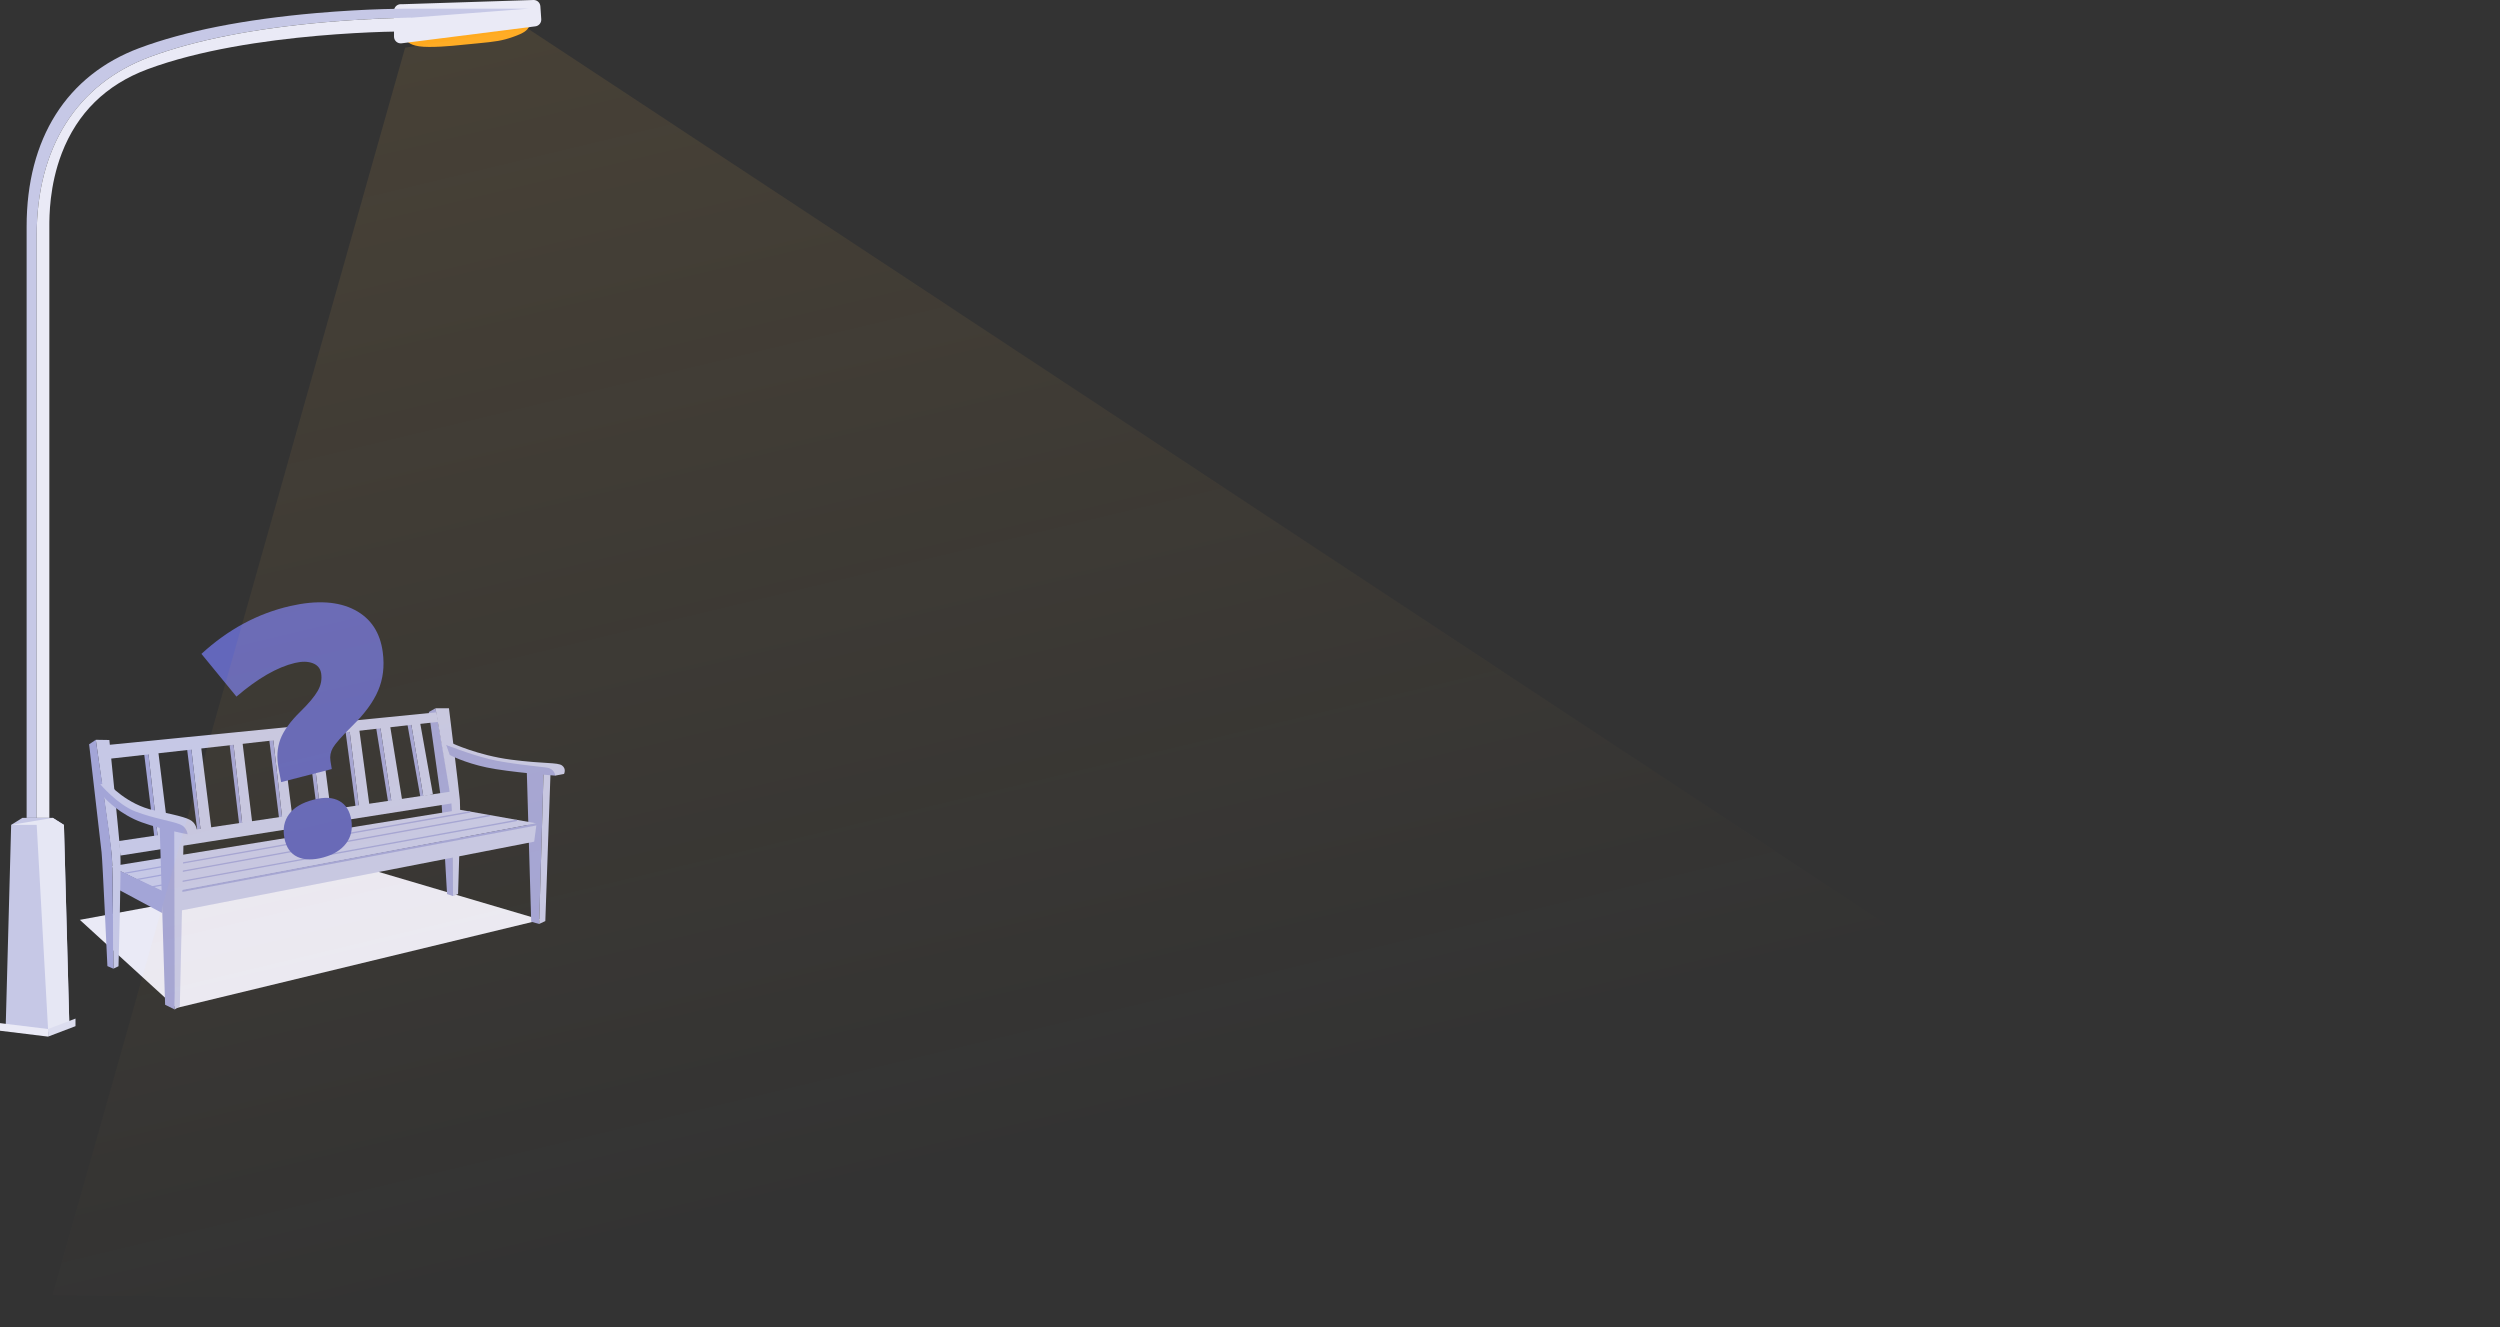 <svg width="968" height="514" viewBox="0 0 968 514" fill="none" xmlns="http://www.w3.org/2000/svg">
<rect x="0" y="0" width="968" height="514" fill="#333333" stroke="none"/>
<path d="M140.713 335.866L30.91 356.166L68.28 390.306L209.455 356.166L140.713 335.866Z" fill="#EAEAF6"/>
<path d="M168.614 274.239C168.614 274.239 174.594 305.887 175.01 310.94C175.426 315.999 175.409 346.967 175.409 346.967L173.099 346.177C173.099 346.177 171.217 312.392 170.848 310.009C170.479 307.626 166.041 275.697 166.041 275.697L168.614 274.245V274.239Z" fill="#A3A5D7"/>
<path d="M162.476 278.759L167.623 307.555L163.906 308.322L159.053 279.304L162.476 278.759Z" fill="#C6C8E6"/>
<path d="M159.053 279.304L163.907 308.322L162.776 308.656L157.658 279.948L159.053 279.304Z" fill="#A3A5D7"/>
<path d="M151.023 280.885L155.666 309.564L151.545 310.266L147.23 281.382L151.023 280.885Z" fill="#C6C8E6"/>
<path d="M147.229 281.383L151.544 310.267L150.283 310.583L145.67 282.003L147.229 281.383Z" fill="#A3A5D7"/>
<path d="M139.076 282.237L143.009 311.531L138.941 312.175L135.336 282.676L139.076 282.237Z" fill="#C6C8E6"/>
<path d="M135.337 282.676L138.942 312.175L137.693 312.474L133.795 283.279L135.337 282.676Z" fill="#A3A5D7"/>
<path d="M124.234 284.21L128.091 313.979L124.105 314.623L120.564 284.644L124.234 284.21Z" fill="#C6C8E6"/>
<path d="M120.565 284.644L124.106 314.623L122.881 314.927L119.053 285.253L120.565 284.644Z" fill="#A3A5D7"/>
<path d="M109.367 285.645L113.154 315.876L109.244 316.526L105.768 286.084L109.367 285.645Z" fill="#C6C8E6"/>
<path d="M105.766 286.084L109.242 316.526L108.047 316.83L104.283 286.699L105.766 286.084Z" fill="#A3A5D7"/>
<path d="M93.91 287.601L97.626 318.265L93.798 318.915L90.387 288.034L93.91 287.601Z" fill="#C6C8E6"/>
<path d="M90.385 288.034L93.797 318.915L92.619 319.219L88.932 288.655L90.385 288.034Z" fill="#A3A5D7"/>
<path d="M77.847 289.059L81.839 320.847L77.689 321.515L74.031 289.51L77.847 289.059Z" fill="#C6C8E6"/>
<path d="M74.03 289.509L77.688 321.514L76.416 321.836L72.453 290.153L74.03 289.509Z" fill="#A3A5D7"/>
<path d="M61.221 290.517L65.242 323.16L61.05 323.839L57.369 290.979L61.221 290.517Z" fill="#C6C8E6"/>
<path d="M57.372 290.979L61.053 323.839L59.775 324.161L55.783 291.641L57.372 290.979Z" fill="#A3A5D7"/>
<path d="M210.464 299.153L208.77 357.753L205.68 356.904L203.945 297.701L210.464 299.153Z" fill="#A3A5D7"/>
<path d="M208.77 357.753L211.15 356.64L213.195 298.222L210.464 299.153L208.77 357.753Z" fill="#C6C8E6"/>
<path d="M173.838 274.245C173.838 274.245 177.654 305.284 178.059 309.81C178.463 314.342 177.367 346.159 177.367 346.159L175.409 346.967C175.409 346.967 175.175 314.154 174.794 310.963C174.413 307.778 168.615 274.239 168.615 274.239H173.838V274.245Z" fill="#C6C8E6"/>
<path d="M214.953 300.324C214.953 300.324 197.197 299.013 188.439 297.157C179.78 295.324 174.141 292.332 174.141 292.332L172.764 288.391C172.764 288.391 186.698 292.917 193.738 294.27C200.849 295.634 212.444 295.218 214.53 296.507C216.623 297.801 214.947 300.318 214.947 300.318L214.953 300.324Z" fill="#A3A5D7"/>
<path d="M175.05 287.77C175.05 287.77 185.033 292.449 197.783 294.129C210.744 295.833 215.896 295.101 217.643 296.407C219.39 297.713 218.394 299.668 218.394 299.668L214.947 300.33C214.947 300.33 214.9 297.596 211.447 297.174C208.012 296.747 196.094 295.593 189.377 293.907C181.035 291.811 172.758 288.403 172.758 288.403L175.038 287.776L175.05 287.77Z" fill="#C6C8E6"/>
<path d="M168.965 275.814L42.158 288.409L42.78 293.749L169.68 279.497L168.965 275.814Z" fill="#C6C8E6"/>
<path d="M175.038 306.425L45.98 325.654L46.614 331.275L175.771 310.94L175.038 306.425Z" fill="#C6C8E6"/>
<path d="M207.736 319.073L206.833 325.894L69.938 352.577L69.826 345.111L207.736 319.073Z" fill="#C6C8E6"/>
<path d="M207.732 318.798L64.336 346.048L42.816 335.479L178.123 313.551L207.732 318.798Z" fill="#C6C8E6"/>
<path d="M69.92 345.474L208.533 319.453L208.304 318.657L69.732 344.748L69.92 345.474Z" fill="#A3A5D7"/>
<path d="M63.297 345.146L45.863 336.914L45.969 344.502L62.851 353.572L63.297 345.146Z" fill="#A3A5D7"/>
<path d="M58.486 343.688C58.486 343.688 58.521 343.688 58.539 343.688L199.971 317.948C200.153 317.913 200.27 317.767 200.229 317.626C200.188 317.48 200.012 317.392 199.825 317.421L58.416 343.208C58.263 343.237 58.169 343.366 58.199 343.501C58.228 343.618 58.345 343.7 58.474 343.7L58.486 343.688Z" fill="#A3A5D7"/>
<path d="M53.127 340.766C53.127 340.766 53.162 340.766 53.179 340.766L189.524 316.069C189.706 316.034 189.823 315.893 189.782 315.747C189.747 315.601 189.565 315.513 189.389 315.542L53.068 340.281C52.916 340.31 52.822 340.439 52.851 340.573C52.88 340.69 52.998 340.772 53.127 340.772V340.766Z" fill="#A3A5D7"/>
<path d="M48.373 338.354C48.373 338.354 48.408 338.354 48.425 338.354L181.886 314.681C182.068 314.652 182.179 314.506 182.144 314.359C182.109 314.213 181.933 314.125 181.751 314.154L48.314 337.868C48.162 337.898 48.068 338.026 48.097 338.155C48.127 338.272 48.244 338.354 48.373 338.354Z" fill="#A3A5D7"/>
<path d="M42.346 286.529C42.346 286.529 46.174 324.366 46.584 329.887C46.995 335.409 45.881 374.136 45.881 374.136L43.911 375.078C43.911 375.078 43.688 335.257 43.307 331.363C42.926 327.475 37.1 286.447 37.1 286.447L42.352 286.529H42.346Z" fill="#C6C8E6"/>
<path d="M37.095 286.453C37.095 286.453 42.881 325.086 43.297 331.24C43.713 337.4 43.907 375.084 43.907 375.084L41.585 374.077C41.585 374.077 39.698 332.914 39.328 330.01C38.959 327.106 34.504 288.186 34.504 288.186L37.089 286.453H37.095Z" fill="#A3A5D7"/>
<g clip-path="url(#clip0_440_4255)">
<path d="M108.86 302.83L107.859 297.49C107.083 293.384 107.305 289.66 108.521 286.349C109.737 283.037 112.353 279.396 116.34 275.501C119.521 272.393 121.746 269.742 123.008 267.548C124.276 265.347 124.723 263.068 124.345 260.691C124.042 258.799 122.958 257.5 121.085 256.789C119.204 256.079 116.896 256.047 114.153 256.701C107.338 258.325 99.788 262.672 91.553 269.724L77.992 253.182C88.298 243.721 99.815 237.519 112.393 234.649C122.644 232.313 130.96 232.836 137.346 236.165C143.631 239.445 147.233 244.958 148.22 252.637C148.92 258.049 148.305 262.976 146.39 267.445C144.494 271.877 141.142 276.438 136.341 281.128C132.299 285.138 129.823 287.937 128.902 289.541C127.981 291.146 127.671 292.84 127.956 294.624L128.466 297.773L108.853 302.83L108.86 302.83ZM110.118 324.548C109.428 320.954 110.017 317.855 111.903 315.273C113.789 312.683 116.932 310.811 121.31 309.665C125.688 308.52 128.873 308.734 131.422 310.158C133.956 311.57 135.491 314.065 136.045 317.613C136.599 321.161 135.888 324.139 133.944 326.654C131.999 329.161 129.09 330.938 125.189 332.002C121.287 333.066 117.811 333.034 115.16 331.78C112.494 330.52 110.806 328.113 110.126 324.547L110.118 324.548Z" fill="#6367BB"/>
</g>
<path d="M68.913 321.544L67.647 390.876L63.931 389.043L61.785 318.681L68.913 321.544Z" fill="#A3A5D7"/>
<path d="M67.647 390.876L69.622 389.6L71.181 320.502L67.471 320.285L67.647 390.876Z" fill="#C6C8E6"/>
<path d="M72.648 323.031C72.648 323.031 58.802 320.449 51.955 317.193C44.153 313.475 39.967 308.346 39.967 308.346L38.807 303.644C38.807 303.644 50.495 312.134 56.375 313.885C62.307 315.653 70.555 316.936 72.296 318.511C74.037 320.086 72.648 323.031 72.648 323.031Z" fill="#A3A5D7"/>
<path d="M42.095 303.527C42.095 303.527 49.1 311.531 59.746 313.791C70.549 316.086 73.422 316.865 74.881 318.446C76.341 320.027 76.376 322.328 76.376 322.328L72.654 323.025C72.654 323.025 72.402 320.285 69.74 319.213C66.305 317.825 59.793 316.994 52.477 314.224C45.495 311.584 38.812 303.638 38.812 303.638L42.095 303.527Z" fill="#C6C8E6"/>
<path d="M155.395 10.348C155.395 10.348 156.186 14.101 157.212 15.448C158.238 16.795 159.938 18.171 166.175 18.171C172.412 18.171 177.746 17.468 184.781 16.8C191.815 16.133 194.424 15.793 198.738 14.259C203.053 12.725 203.955 11.841 204.753 10.529C205.55 9.218 204.301 5.816 204.301 5.816" fill="#FFAA1F"/>
<path d="M156.076 1.623L206.548 0.001C207.949 -0.045 209.139 1.026 209.232 2.426L209.573 7.438C209.666 8.814 208.67 10.026 207.298 10.201L155.495 16.771C153.936 16.97 152.559 15.758 152.559 14.189V4.229C152.559 2.789 153.725 1.623 155.167 1.623H156.076Z" fill="#EAEAF6"/>
<path d="M57.91 22.082C75.408 15.553 98.417 11.004 126.29 8.562C141.074 7.268 153.127 6.946 159.036 6.87L204.753 3.351H159.065C158.42 3.351 143.073 3.257 122.398 5.066C94.524 7.508 71.516 12.057 54.018 18.586C25.81 29.114 10.293 53.671 10.311 87.731V316.678H14.209V91.227C14.191 57.161 29.708 32.609 57.91 22.082Z" fill="#C6C8E6"/>
<path d="M19.104 87.725C19.104 83.82 19.092 71.933 23.905 59.385C29.896 43.758 41.063 32.797 57.09 26.818C97.133 11.876 158.379 12.133 158.995 12.139L159.036 6.875C153.127 6.951 141.075 7.274 126.291 8.568C98.417 11.009 75.408 15.559 57.91 22.087C29.708 32.603 14.186 57.16 14.209 91.226V316.678H19.104V87.725Z" fill="#EAEAF6"/>
<path d="M24.754 319.395L20.416 316.678H16.043H13.036H8.663L4.319 319.395L2.186 398.342L13.036 399.63H16.043L26.865 397.51L24.754 319.395Z" fill="#C6C8E6"/>
<path d="M18.612 398.435L0 396.157V399.103L18.612 401.38V398.435Z" fill="#EAEAF6"/>
<path d="M4.32 319.395L20.417 316.678L24.755 319.395L26.866 397.51L18.671 399.63L14.21 319.395H4.32Z" fill="#E6E7F4"/>
<path d="M18.611 398.435L29.233 394.389V397.334L18.611 401.38V398.435Z" fill="#DCDDEF"/>
<path d="M20.301 501.493L156.862 18.456L204.381 11.074L967.001 513.95L20.301 501.493Z" fill="url(#paint0_linear_440_4255)" fill-opacity="0.1"/>
<defs>
<linearGradient id="paint0_linear_440_4255" x1="173.932" y1="11.073" x2="285.118" y2="474.273" gradientUnits="userSpaceOnUse">
<stop stop-color="#FFC057"/>
<stop offset="1" stop-color="#FFBC4D" stop-opacity="0"/>
</linearGradient>
<clipPath id="clip0_440_4255">
<rect width="70" height="99" fill="white" transform="translate(76.516 237.497) rotate(-5.376)"/>
</clipPath>
</defs>
</svg>
